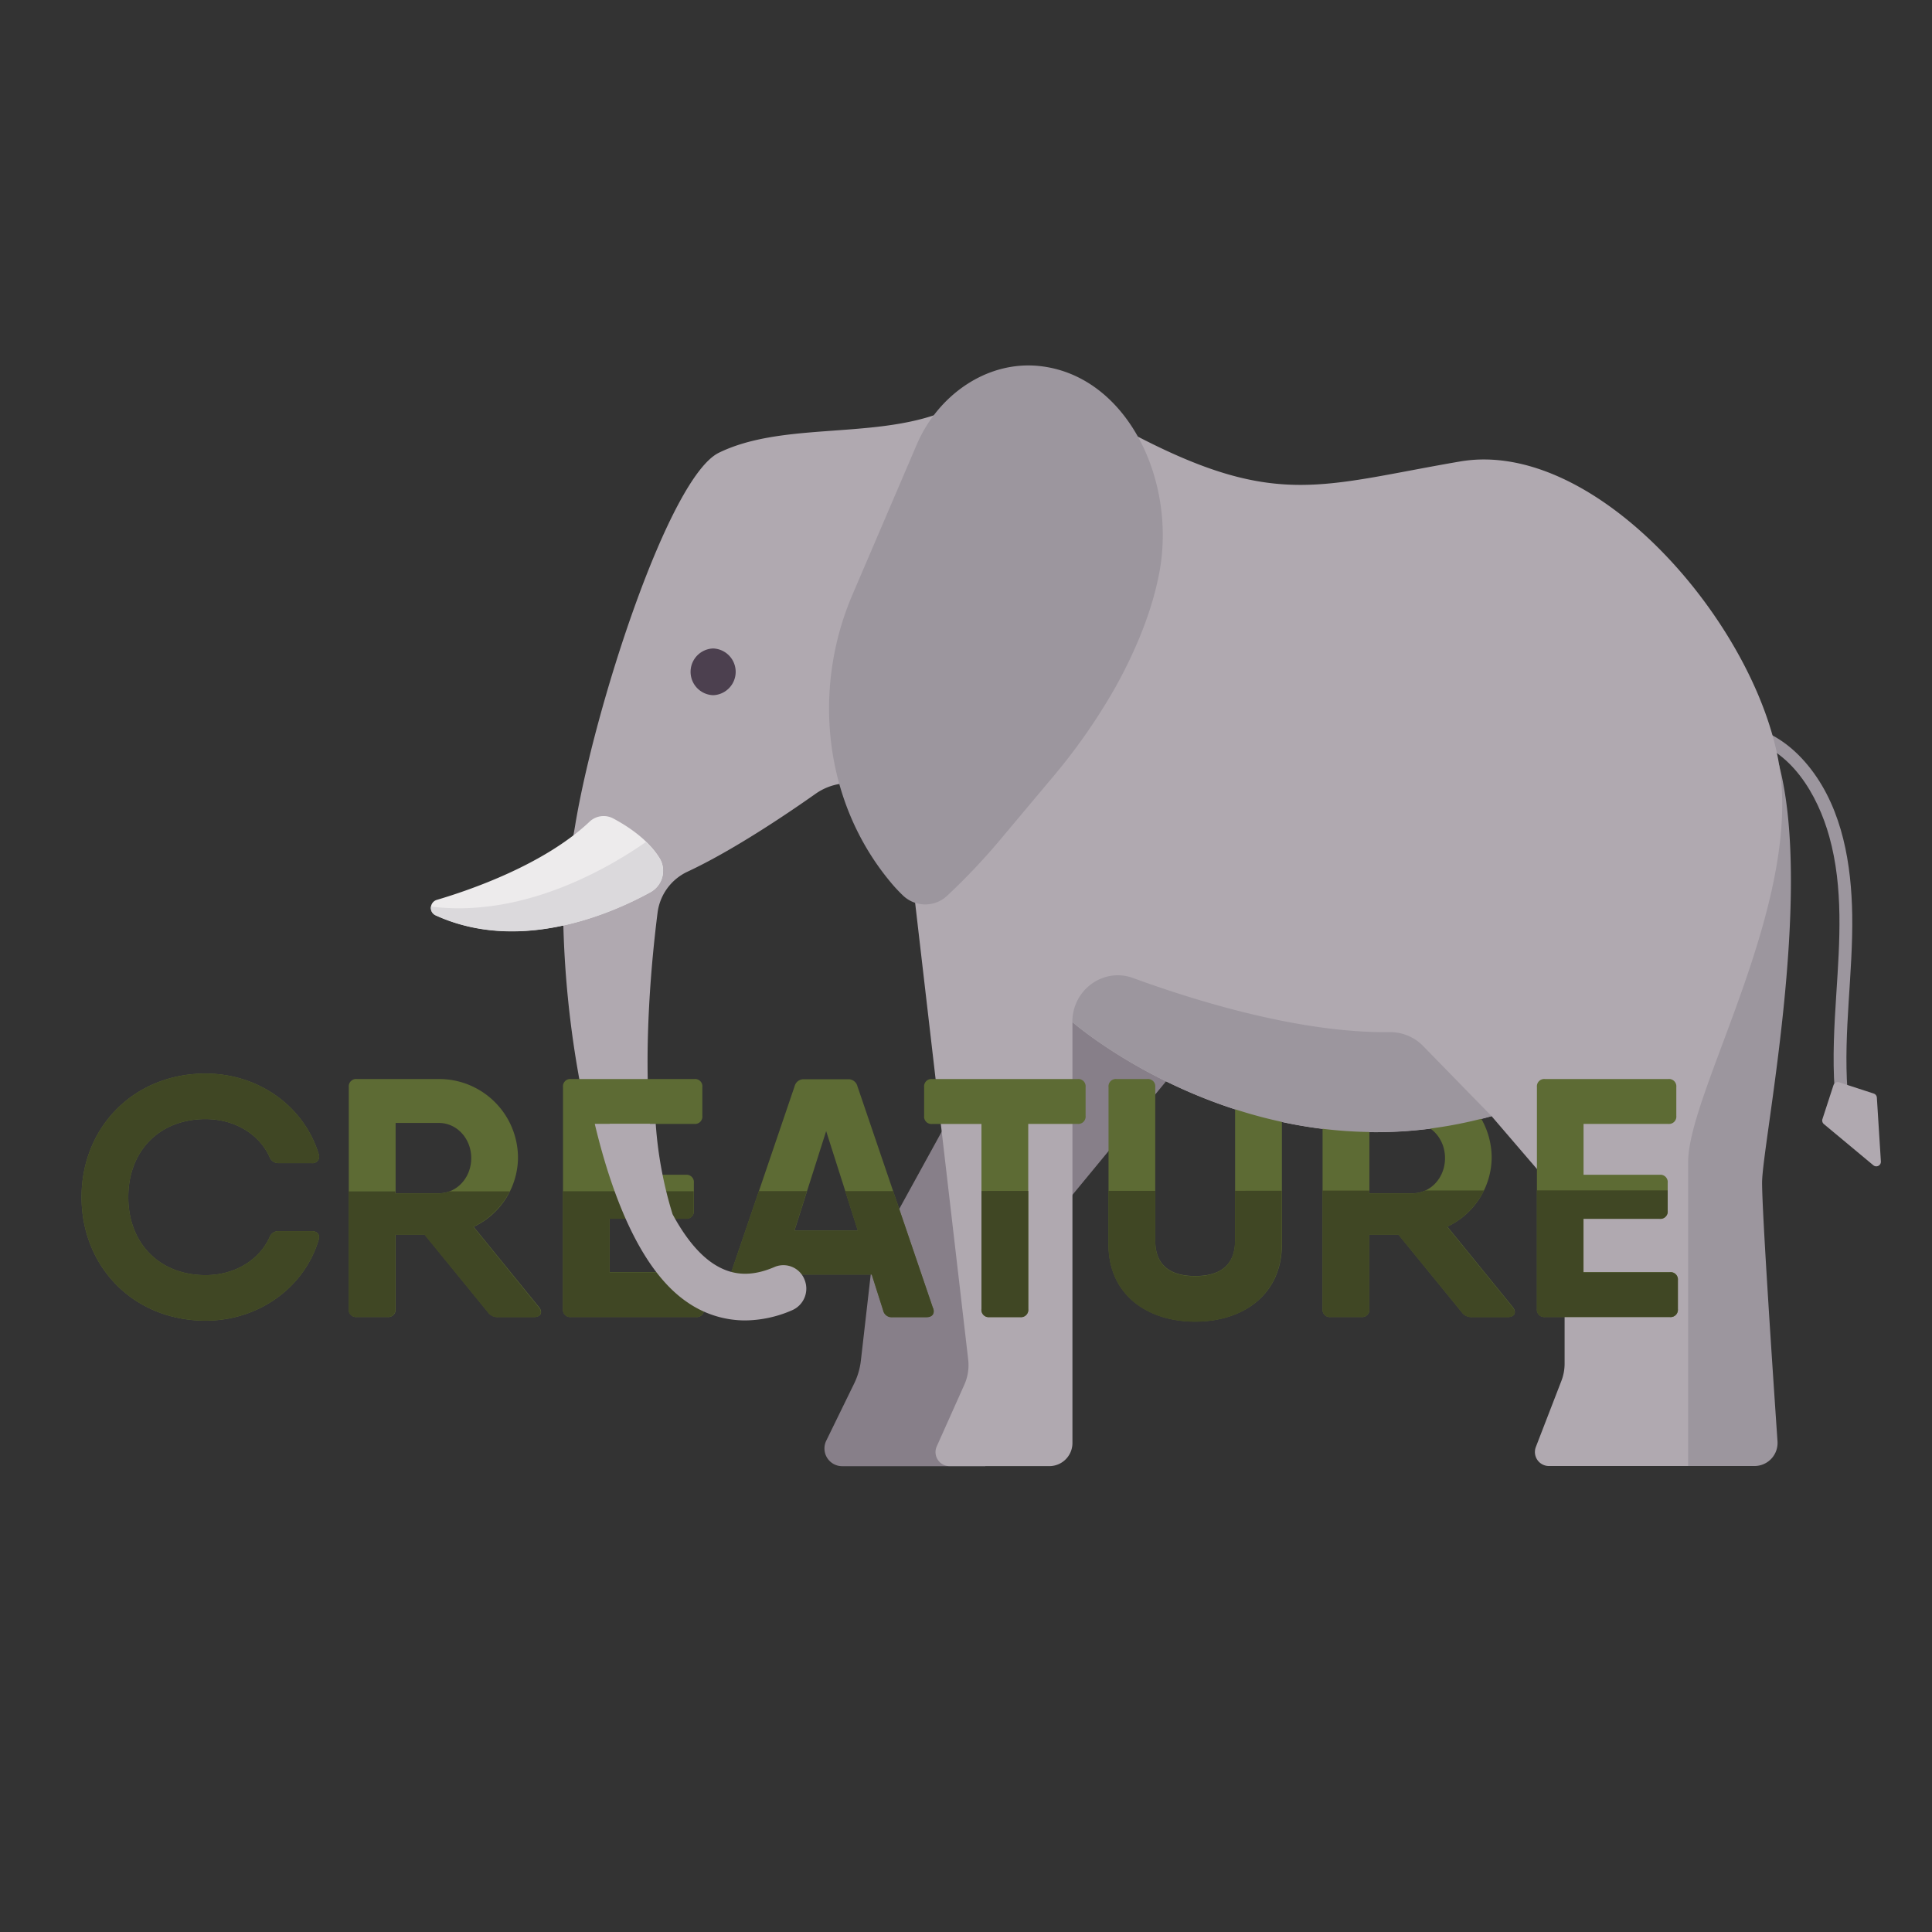 <svg id="Layer_1" data-name="Layer 1" xmlns="http://www.w3.org/2000/svg" viewBox="0 0 566.93 566.93"><rect x="0" y="0" width="566.93" height="566.93" fill="#333333" stroke="none"/><defs><style>.cls-1{fill:#9c969e;}.cls-2{fill:#877f89;}.cls-3{fill:#b0a9b0;}.cls-4{fill:#5d6b34;}.cls-5{fill:#404724;}.cls-6{fill:#edebec;}.cls-7{fill:#4c404f;}.cls-8{fill:#dbd9dc;}</style></defs><path class="cls-1" d="M512.07,216.83c13.46,2.86,21.32,16.42,24.73,28.7,4.16,15,3.05,30.72,2.06,46-.61,9.43-1.16,18.87-.49,28.31.17,2.39,3.92,2.41,3.75,0-1.21-17.13,1.66-34.19,1.4-51.32-.23-14.76-2.8-30.62-12-42.67-4.62-6.07-10.89-11.07-18.48-12.69-2.35-.5-3.36,3.12-1,3.62Z"/><path class="cls-2" d="M308.8,273l-50.65,92.17a21.05,21.05,0,0,0-2.53,7.85l-3,26.22a20.89,20.89,0,0,1-2,6.8l-8.14,16.67a5.2,5.2,0,0,0,4.54,7.53h42.11l10.45-61.27,47.68-57.84Z"/><path class="cls-1" d="M488.64,430.19h26.27a6.77,6.77,0,0,0,6.68-7.31c-1.27-18.59-4.52-66.85-4.52-75.81,0-11.14,15.06-84,5-122.53l-24.25,24.85Z"/><path class="cls-3" d="M522.09,224.53c-6.69-41.13-53.53-96-93.67-89.11s-53.53,13.71-93.68-6.86-60.22-6.85-60.22-6.85c-20.07,6.85-45.55,2.35-63.56,11.14-14.63,7.13-36.53,74.69-42.24,109.68-.48,2.91-3.46,18.51-3.49,24.85A294.76,294.76,0,0,0,172.75,330l17.74-.38-17.74.38.12.51h17.89c-2-23.69.52-49.47,2.2-62.7a15.44,15.44,0,0,1,8.91-12.08c13-6.09,28.46-16.45,37.4-22.76A17,17,0,0,1,255.36,231a17.65,17.65,0,0,1,10.91,14.41l17.84,153.56a14.06,14.06,0,0,1-1.12,7.33l-8.09,18.09a4.11,4.11,0,0,0,3.65,5.83H308a6.78,6.78,0,0,0,6.7-6.85V299.94s53.86,47,123,27.6l18.09,21.07a13.91,13.91,0,0,1,3.33,9.06v42.48a14,14,0,0,1-.94,5.05l-7.48,19.36a4.11,4.11,0,0,0,3.74,5.63h40.93V341.07C495.33,320.51,528.78,265.67,522.09,224.53Z"/><path class="cls-4" d="M156.73,386.47H146.16a3.36,3.36,0,0,1-2.94-1.4l-18.6-22.79h-8.53V384.1a2.15,2.15,0,0,1-2.37,2.37h-9a2.15,2.15,0,0,1-2.37-2.37V319a2.15,2.15,0,0,1,2.37-2.37H128.8A23.14,23.14,0,0,1,152,339.84,22.62,22.62,0,0,1,139,360l19.17,23.56C159.37,385.05,158.73,386.47,156.73,386.47Zm-40.64-36.31H128.8c5.21,0,9.48-4.53,9.48-10.32s-4.27-10.32-9.48-10.32H116.09Z"/><path class="cls-4" d="M206.6,375.68v8.42a2.15,2.15,0,0,1-2.37,2.37H167.58a2.14,2.14,0,0,1-2.37-2.37V319a2.14,2.14,0,0,1,2.37-2.37h36.15A2.15,2.15,0,0,1,206.1,319v8.43a2.15,2.15,0,0,1-2.37,2.37H178.92v14.93h22.32a2.15,2.15,0,0,1,2.37,2.37v8.13a2.15,2.15,0,0,1-2.37,2.37H178.92v15.69h25.31A2.14,2.14,0,0,1,206.6,375.68Z"/><path class="cls-4" d="M273.83,383.8c.57,1.7-.25,2.67-2,2.67h-10a2.53,2.53,0,0,1-2.67-2L255.83,374H229l-3.36,10.55a2.52,2.52,0,0,1-2.66,2H213c-1.72,0-2.55-1-2-2.67l22.19-65.18a2.69,2.69,0,0,1,2.74-2h12.92a2.69,2.69,0,0,1,2.74,2l22.19,65.18Zm-22.1-22.71-9.3-29.18-9.29,29.18Z"/><path class="cls-4" d="M318.56,319v8.43a2.15,2.15,0,0,1-2.37,2.37H301.73V384.1a2.15,2.15,0,0,1-2.37,2.37h-9A2.15,2.15,0,0,1,288,384.1V329.82H273.55a2.15,2.15,0,0,1-2.37-2.37V319a2.15,2.15,0,0,1,2.37-2.37h42.64A2.15,2.15,0,0,1,318.56,319Z"/><path class="cls-4" d="M325.29,365.13V319a2.15,2.15,0,0,1,2.37-2.37h9A2.15,2.15,0,0,1,339,319v45.06c0,6.48,3.59,10.37,11.72,10.37s11.71-3.89,11.71-10.37V319a2.15,2.15,0,0,1,2.37-2.37h9a2.15,2.15,0,0,1,2.37,2.37v46.11c0,14.78-11.35,22.69-25.43,22.69S325.29,379.91,325.29,365.13Z"/><path class="cls-4" d="M442.49,386.47H431.91a3.36,3.36,0,0,1-2.94-1.4l-18.6-22.79h-8.53V384.1a2.15,2.15,0,0,1-2.37,2.37h-9a2.14,2.14,0,0,1-2.37-2.37V319a2.14,2.14,0,0,1,2.37-2.37h24.06a23.15,23.15,0,0,1,23.19,23.19,22.63,22.63,0,0,1-13,20.13l19.17,23.56C445.13,385.05,444.48,386.47,442.49,386.47Zm-40.65-36.31h12.72c5.21,0,9.47-4.53,9.47-10.32s-4.26-10.32-9.47-10.32H401.84Z"/><path class="cls-4" d="M492.36,375.68v8.42a2.15,2.15,0,0,1-2.37,2.37H453.33A2.15,2.15,0,0,1,451,384.1V319a2.15,2.15,0,0,1,2.37-2.37h36.16a2.15,2.15,0,0,1,2.37,2.37v8.43a2.15,2.15,0,0,1-2.37,2.37H464.68v14.93H487a2.14,2.14,0,0,1,2.37,2.37v8.13a2.14,2.14,0,0,1-2.37,2.37H464.68v15.69H490A2.14,2.14,0,0,1,492.36,375.68Z"/><path class="cls-5" d="M138.91,360a23.32,23.32,0,0,0,10.68-10.41H131.91a8.77,8.77,0,0,1-3.15.59H116v-.58l-13.71,0v34.5a2.14,2.14,0,0,0,2.36,2.37h9a2.15,2.15,0,0,0,2.37-2.37V362.33h8.53l18.6,22.79a3.36,3.36,0,0,0,2.94,1.4h10.58c2,0,2.64-1.42,1.39-2.94Z"/><path class="cls-5" d="M204.19,373.36H178.88V357.67h22.31a2.14,2.14,0,0,0,2.37-2.37v-5.74l-38.4,0v34.56a2.15,2.15,0,0,0,2.37,2.37h36.66a2.15,2.15,0,0,0,2.37-2.37v-8.43A2.14,2.14,0,0,0,204.19,373.36Z"/><path class="cls-5" d="M273.78,383.85l-11.69-34.34H248l3.7,11.62H233.09l3.7-11.61H222.67L211,383.85c-.57,1.7.25,2.67,2,2.67h10a2.53,2.53,0,0,0,2.67-2L229,374h26.79l3.36,10.55a2.53,2.53,0,0,0,2.67,2h10c1.72,0,2.54-1,2-2.67Z"/><path class="cls-5" d="M288,349.48v34.67a2.14,2.14,0,0,0,2.37,2.37h9a2.15,2.15,0,0,0,2.37-2.37V349.47Z"/><path class="cls-5" d="M362.4,349.42v14.71c0,6.48-3.59,10.37-11.72,10.37S339,370.61,339,364.13V349.44H325.25v15.73c0,14.78,11.34,22.69,25.43,22.69s25.43-7.91,25.43-22.69V349.41Z"/><path class="cls-5" d="M424.67,360a23.3,23.3,0,0,0,10.8-10.66H418.28a8.89,8.89,0,0,1-3.77.84H401.8v-.82H388.08v34.75a2.15,2.15,0,0,0,2.37,2.37h9a2.15,2.15,0,0,0,2.37-2.37V362.33h8.53l18.6,22.79a3.36,3.36,0,0,0,2.94,1.4h10.57c2,0,2.64-1.42,1.4-2.94Z"/><path class="cls-5" d="M489.94,373.36H464.63V357.67H487a2.15,2.15,0,0,0,2.37-2.37v-6l-38.4,0v34.81a2.14,2.14,0,0,0,2.37,2.37h36.65a2.15,2.15,0,0,0,2.37-2.37v-8.43A2.14,2.14,0,0,0,489.94,373.36Z"/><path class="cls-3" d="M201.8,382.21a29.8,29.8,0,0,0,16.85,5.26,35.18,35.18,0,0,0,13.81-3,6.91,6.91,0,0,0,3.61-9,6.65,6.65,0,0,0-8.75-3.7c-6.93,3-12.7,2.61-18.17-1.06-4.45-3-8.36-8.07-11.79-14.41a117,117,0,0,1-4.94-26.51H174.53C179.88,352.21,188.49,373.26,201.8,382.21Z"/><path class="cls-1" d="M314.67,299.9v0s53.86,47,123,27.6l-20.13-20.62a13.45,13.45,0,0,0-9.88-4c-26.1.27-56.5-9.06-75.25-15.92C323.74,283.86,314.67,290.47,314.67,299.9Z"/><path class="cls-1" d="M269.05,130.37l-18.91,44.15c-11.92,27.83-8.29,60.6,10.8,83.87a46.27,46.27,0,0,0,4.15,4.5,9.42,9.42,0,0,0,12.94-.13l2.33-2.22a191,191,0,0,0,13.87-15l14-16.69a174,174,0,0,0,19.29-27.56c5.83-10.59,10.43-21.73,12.6-32.86,5.35-27.41-9.45-58.48-35.37-61.05C289.42,105.9,275.23,116,269.05,130.37Z"/><path class="cls-6" d="M128.05,264.1c10.19-3,31.55-10.43,44.8-22.84a6,6,0,0,1,7-1.14c4.15,2.19,10.51,6.27,13.88,12a7.17,7.17,0,0,1-2.93,9.71c-11.06,6.08-38.12,18.09-63,6.72A2.42,2.42,0,0,1,128.05,264.1Z"/><path class="cls-7" d="M209.28,204a6.86,6.86,0,0,1-.07-13.71h.07a6.86,6.86,0,0,1,0,13.71Z"/><path class="cls-8" d="M189.52,247.1c-12.28,8.53-36.72,22.22-63.06,18.92a2.36,2.36,0,0,0,1.32,2.58c24.85,11.37,51.91-.64,63-6.72a7.16,7.16,0,0,0,2.94-9.71A24.14,24.14,0,0,0,189.52,247.1Z"/><path class="cls-3" d="M534.78,328.39l3.23-9.92a1.36,1.36,0,0,1,1.71-.87l10.09,3.29a1.35,1.35,0,0,1,.94,1.2l1.18,18.72a1.35,1.35,0,0,1-2.21,1.13L535.2,329.85A1.36,1.36,0,0,1,534.78,328.39Z"/><path class="cls-4" d="M23.93,351.28c0-20.39,15.24-36.25,36.39-36.25,15.58,0,28.9,9.6,33.19,23.61a1.94,1.94,0,0,1-2.05,2.67h-9.7a2.77,2.77,0,0,1-2.69-1.87c-3.12-6.78-10.35-11.05-18.75-11.05-13.69,0-22.67,9.48-22.67,22.89s9,22.9,22.67,22.9c8.4,0,15.63-4.27,18.75-11.05a2.77,2.77,0,0,1,2.69-1.87h9.7c1.62,0,2.49,1,2.07,2.47-4.14,14-17.53,23.81-33.21,23.81C39.17,387.54,23.93,371.68,23.93,351.28Z"/><path class="cls-5" d="M23.93,351.28c0-20.39,15.24-36.25,36.39-36.25,15.58,0,28.9,9.6,33.19,23.61a1.94,1.94,0,0,1-2.05,2.67h-9.7a2.77,2.77,0,0,1-2.69-1.87c-3.12-6.78-10.35-11.05-18.75-11.05-13.69,0-22.67,9.48-22.67,22.89s9,22.9,22.67,22.9c8.4,0,15.63-4.27,18.75-11.05a2.77,2.77,0,0,1,2.69-1.87h9.7c1.62,0,2.49,1,2.07,2.47-4.14,14-17.53,23.81-33.21,23.81C39.17,387.54,23.93,371.68,23.93,351.28Z"/></svg>